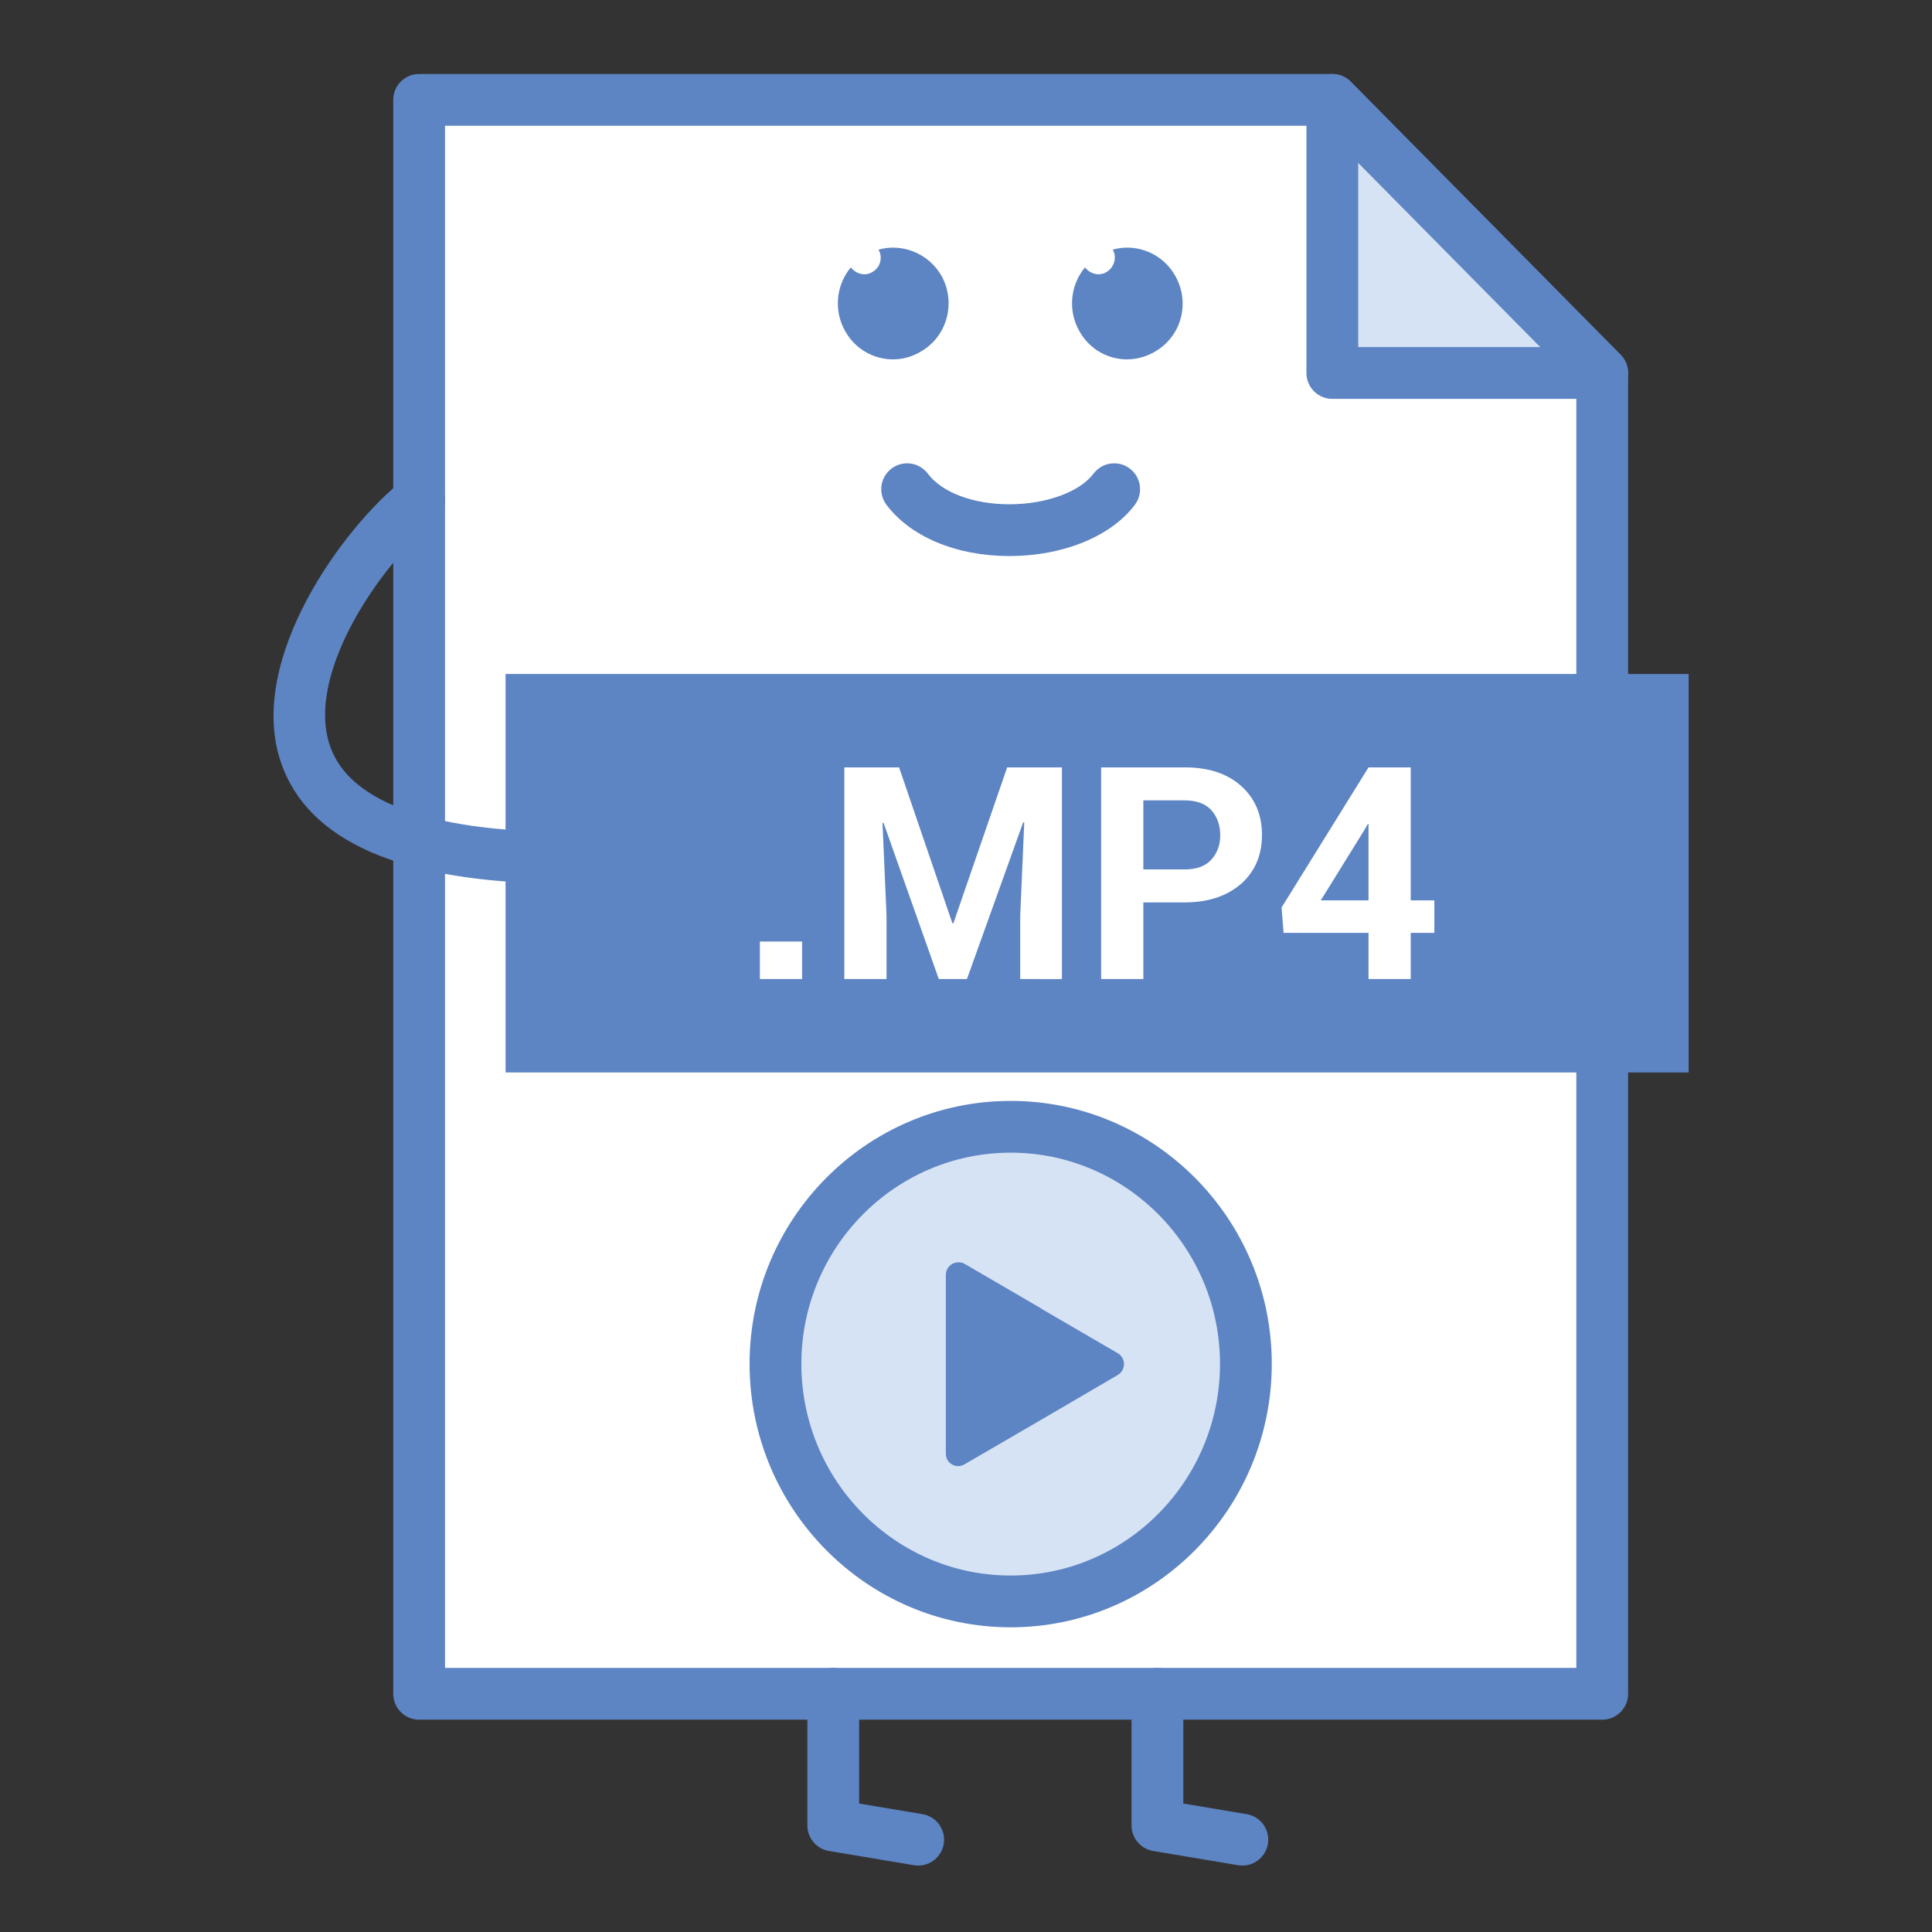 <?xml version="1.0" ?><!DOCTYPE svg  PUBLIC '-//W3C//DTD SVG 1.1//EN'  'http://www.w3.org/Graphics/SVG/1.1/DTD/svg11.dtd'><svg height="512px" style="enable-background:new 0 0 512 512;" version="1.1" viewBox="0 0 512 512" width="512px" xml:space="preserve" xmlns="http://www.w3.org/2000/svg" xmlns:xlink="http://www.w3.org/1999/xlink"><rect x="0" y="0" width="512" height="512" fill="#333333" stroke="none"/><g id="file__x2C__type__x2C__document__x2C__format__x2C__computer__x2C___mp4__x2C__video__x2C_"><g><g><polygon points="111.074,26.468 353.079,26.468 424.601,98.843      424.601,448.875 111.074,448.875    " style="fill-rule:evenodd;clip-rule:evenodd;fill:#FFFFFF;"/><path d="M424.601,455.736H111.074c-3.79,0-6.86-3.07-6.86-6.861V26.468c0-3.79,3.07-6.86,6.86-6.86     h242.005c1.831,0,3.593,0.734,4.877,2.037l71.526,72.375c1.267,1.285,1.982,3.019,1.982,4.822v350.032     C431.465,452.666,428.391,455.736,424.601,455.736z M117.934,442.016h299.812V101.66l-67.534-68.333H117.934V442.016z" style="fill:#5D84C3;"/></g><g><rect height="105.6" style="fill-rule:evenodd;clip-rule:evenodd;fill:#5D84C3;" width="313.529" x="133.982" y="178.615"/></g><g><path d="M212.566,259.461h-11.189v-9.953h11.189V259.461z M238.271,203.366l14.119,41.301h0.267     l14.25-41.301h14.513v56.095H270.37v-16.813l1.064-24.618l-0.267-0.133l-14.917,41.563h-7.458l-14.651-41.43l-0.266,0.133     l1.067,24.484v16.813h-11.189v-56.095H238.271z M302.999,239.152v20.309h-11.187v-56.095h22.107     c6.392,0,11.32,1.615,15.055,4.979c3.594,3.23,5.461,7.535,5.461,12.912c0,5.382-1.867,9.691-5.461,12.917     c-3.734,3.226-8.663,4.979-15.055,4.979H302.999z M302.999,230.406h10.921c3.065,0,5.465-0.808,7.062-2.556     c1.598-1.748,2.396-3.9,2.396-6.456c0-2.689-0.798-4.979-2.396-6.727c-1.597-1.748-3.996-2.556-7.062-2.556h-10.921V230.406z      M373.86,238.61h6.259v8.613h-6.259v12.238h-11.191v-12.238h-22.507l-0.532-6.727l23.039-37.13h11.191V238.61z M350.019,238.61     h12.65v-20.176l-0.133-0.133l-0.932,1.611L350.019,238.61z" style="fill:#FFFFFF;"/></g><g><path d="M267.498,147.358c-14.009,0-26.188-5.08-32.582-13.591c-2.276-3.028-1.666-7.328,1.365-9.604     c3.028-2.285,7.328-1.666,9.606,1.363c3.761,5.006,12.038,8.113,21.61,8.113c0.004,0,0.009,0,0.018,0     c9.691-0.005,18.639-3.263,22.269-8.108c2.276-3.033,6.575-3.648,9.604-1.372c3.032,2.271,3.647,6.571,1.376,9.604     c-6.286,8.379-19.02,13.591-33.239,13.596C267.516,147.358,267.507,147.358,267.498,147.358z" style="fill:#5D84C3;"/></g><g><path d="M147.971,234.173c-0.023,0-0.046,0-0.069,0c-41.671-0.404-66.396-11.247-73.49-32.226     c-9.243-27.343,17.012-62.735,32.446-74.757c2.99-2.322,7.303-1.79,9.629,1.198c2.328,2.992,1.792,7.3-1.195,9.631     c-13.264,10.329-34.527,39.879-27.88,59.532c6.254,18.501,36.419,22.668,60.624,22.902c3.788,0.037,6.83,3.138,6.793,6.924     C154.791,231.145,151.729,234.173,147.971,234.173z" style="fill:#5D84C3;"/></g><g><polygon points="353.079,98.843 424.601,98.843 353.079,26.468         " style="fill-rule:evenodd;clip-rule:evenodd;fill:#D6E3F4;"/><path d="M424.601,105.703h-71.521c-3.79,0-6.86-3.07-6.86-6.86V26.468c0-2.781,1.68-5.291,4.254-6.346     c2.574-1.061,5.529-0.45,7.483,1.523l71.526,72.375c1.946,1.968,2.515,4.914,1.45,7.465     C429.868,104.042,427.372,105.703,424.601,105.703z M359.938,91.983h48.239L359.938,43.17V91.983z" style="fill:#5D84C3;"/></g><g><path d="M243.341,494.393c-0.378,0-0.759-0.027-1.143-0.092l-22.509-3.771     c-3.306-0.555-5.727-3.418-5.727-6.768v-34.887c0-3.789,3.07-6.859,6.86-6.859c3.791,0,6.86,3.07,6.86,6.859v29.082l16.783,2.809     c3.737,0.629,6.259,4.166,5.632,7.9C249.536,492.021,246.631,494.393,243.341,494.393z" style="fill:#5D84C3;"/></g><g><path d="M329.25,494.393c-0.381,0-0.762-0.027-1.146-0.092l-22.507-3.771     c-3.309-0.555-5.727-3.418-5.727-6.768v-34.887c0-3.789,3.069-6.859,6.859-6.859s6.86,3.07,6.86,6.859v29.082l16.78,2.809     c3.739,0.629,6.259,4.166,5.635,7.9C335.445,492.021,332.536,494.393,329.25,494.393z" style="fill:#5D84C3;"/></g><g><path d="M294.873,66.154c6.259-1.753,13.188,0.936,16.519,6.855     c4.13,7.131,1.73,16.147-5.332,20.181c-7.057,4.171-15.978,1.753-19.979-5.378c-3.193-5.515-2.396-12.38,1.469-16.95     c1.331,1.743,3.726,2.418,5.727,1.211C295.276,70.862,296.075,68.168,294.873,66.154L294.873,66.154z" style="fill-rule:evenodd;clip-rule:evenodd;fill:#5D84C3;"/></g><g><path d="M232.811,66.154c6.259-1.753,13.185,0.936,16.649,6.855     c3.994,7.131,1.597,16.147-5.462,20.181c-6.924,4.171-15.982,1.753-19.979-5.378c-3.196-5.515-2.397-12.38,1.466-16.95     c1.331,1.743,3.861,2.418,5.727,1.211C233.343,70.862,234.008,68.168,232.811,66.154L232.811,66.154z" style="fill-rule:evenodd;clip-rule:evenodd;fill:#5D84C3;"/></g><g><path d="M267.837,298.609c34.364,0,62.331,28.119,62.331,62.822     c0,34.842-27.967,62.959-62.331,62.959c-34.361,0-62.331-28.117-62.331-62.959C205.506,326.729,233.476,298.609,267.837,298.609     L267.837,298.609z" style="fill-rule:evenodd;clip-rule:evenodd;fill:#D6E3F4;"/><path d="M267.837,431.252c-38.151,0-69.19-31.322-69.19-69.82c0-38.424,31.039-69.682,69.19-69.682     c38.154,0,69.195,31.258,69.195,69.682C337.032,399.93,305.991,431.252,267.837,431.252z M267.837,305.469     c-30.585,0-55.471,25.105-55.471,55.963c0,30.932,24.886,56.1,55.471,56.1c30.588,0,55.476-25.168,55.476-56.1     C323.313,330.574,298.425,305.469,267.837,305.469z" style="fill:#5D84C3;"/></g><g><path d="M296.203,364.391l-20.244,11.84l0,0l-20.373,11.838c-1.599,0.945-3.595,0.404-4.529-1.211     c-0.266-0.537-0.399-1.074-0.399-1.748l0,0v-47.217c0-1.887,1.466-3.363,3.329-3.363c0.667,0,1.333,0.133,1.865,0.537     l20.107,11.705l0.138,0.133l20.106,11.705c1.602,0.941,2.135,2.955,1.203,4.57C297.14,363.721,296.607,364.125,296.203,364.391     L296.203,364.391z" style="fill:#5D84C3;"/></g></g></g><g id="Layer_1"/></svg>